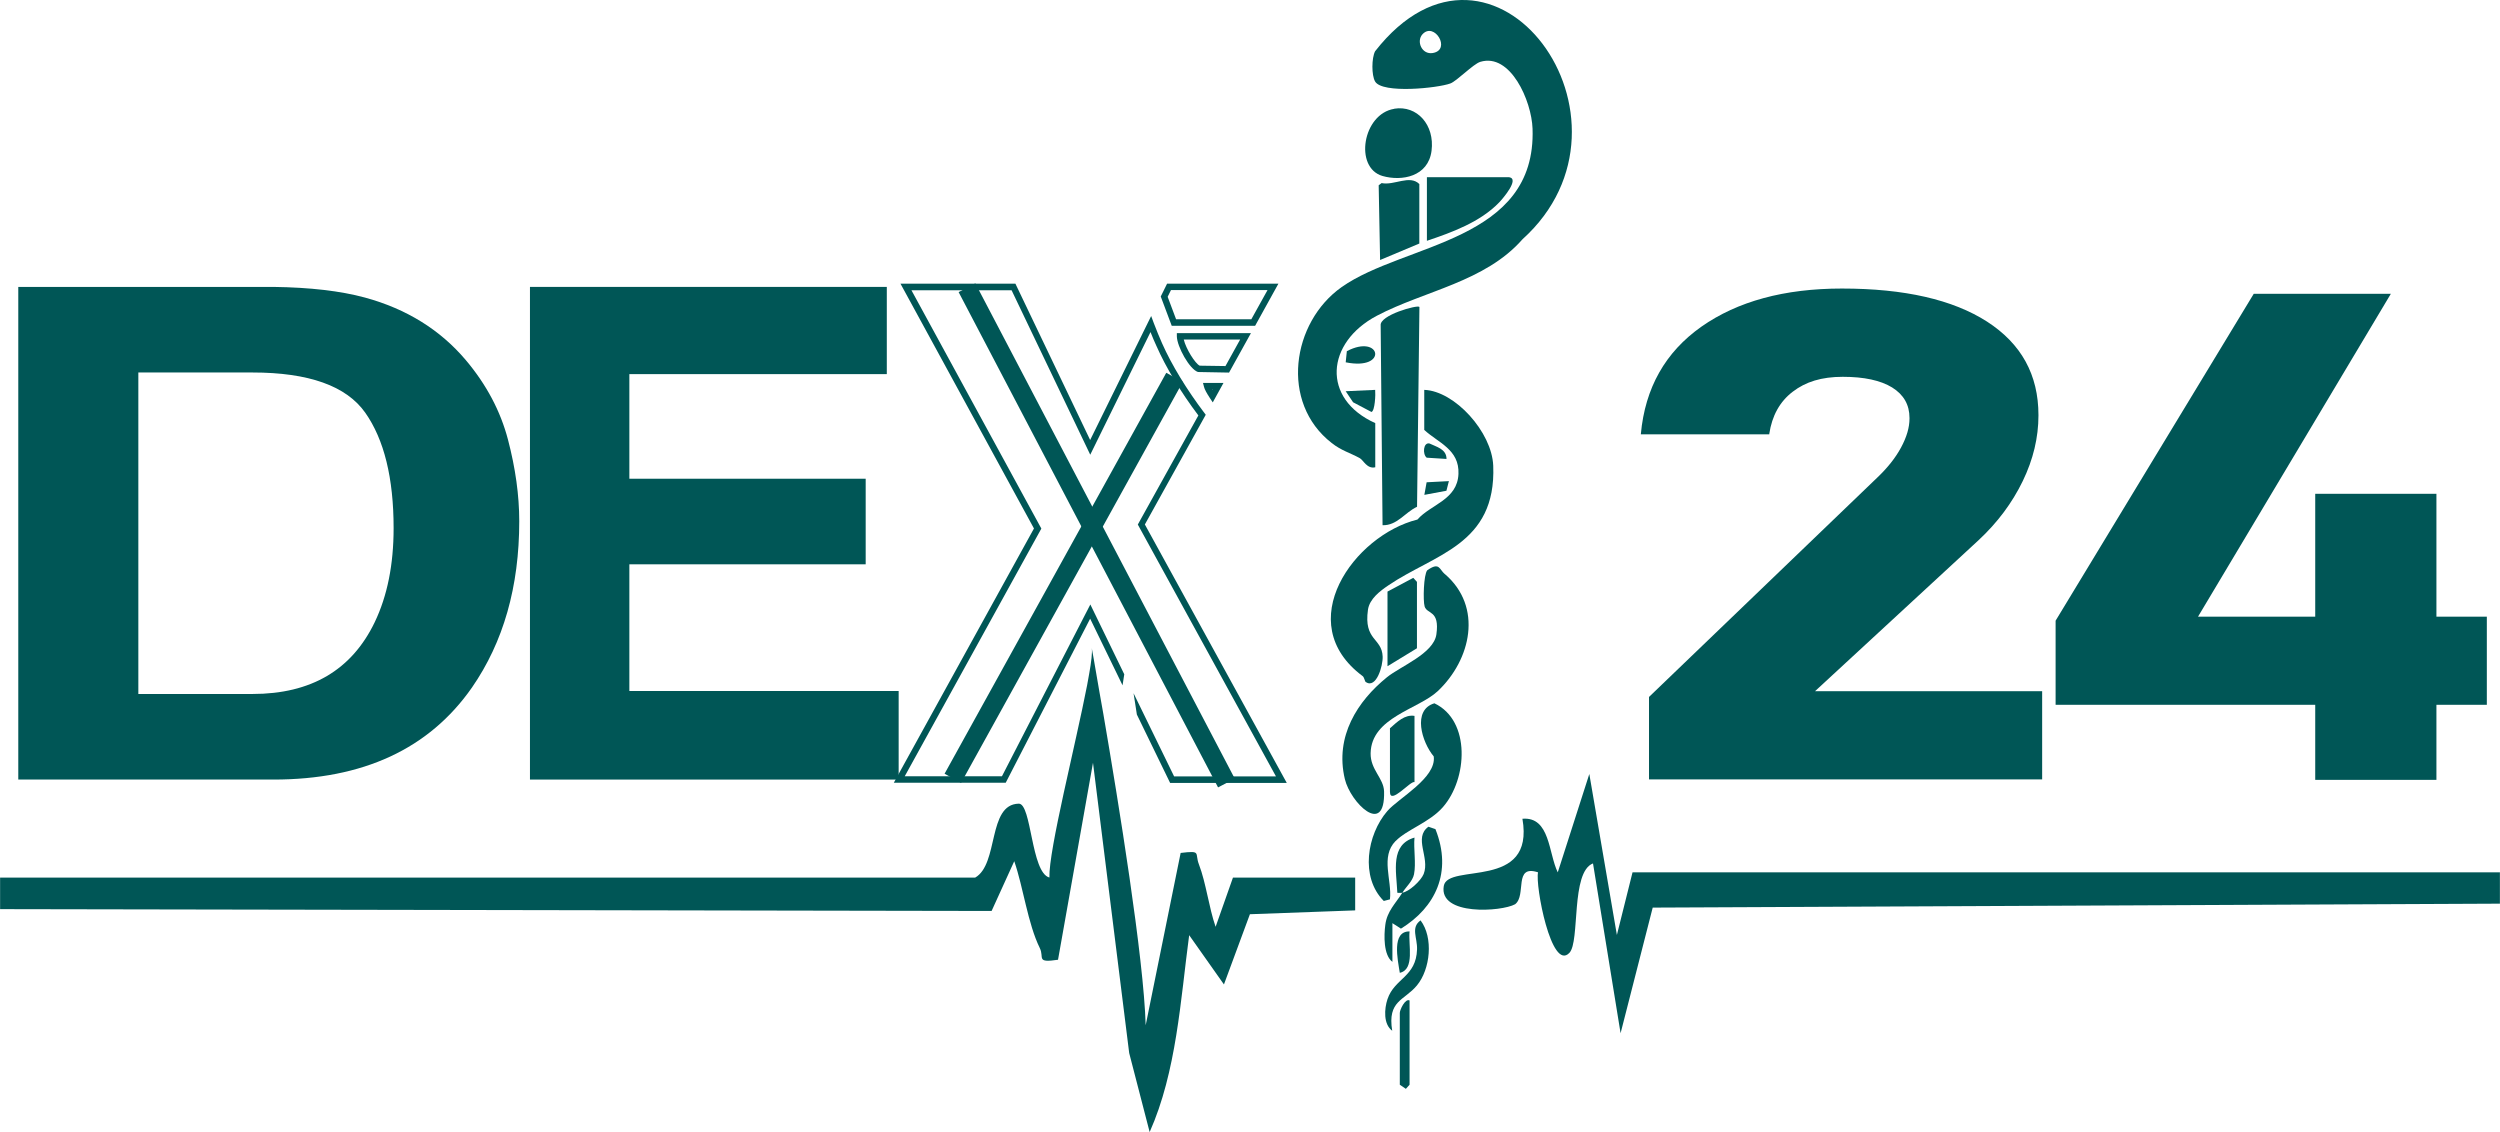 <svg width="265" height="120" viewBox="0 0 265 120" fill="none" xmlns="http://www.w3.org/2000/svg">
<g clip-path="url(#clip0_165_3)">
<path d="M38.689 31.543C43.089 32.744 46.654 34.953 49.376 38.171C51.566 40.767 53.052 43.577 53.846 46.601C54.639 49.625 55.041 52.506 55.041 55.245C55.041 62.189 53.364 68.064 50.019 72.89C45.479 79.386 38.468 82.634 28.987 82.634H1.938V30.412H28.977C32.864 30.463 36.098 30.84 38.689 31.543ZM14.664 39.484V73.562H26.767C32.964 73.562 37.283 71.027 39.724 65.946C41.06 63.156 41.723 59.837 41.723 55.989C41.723 50.674 40.718 46.591 38.719 43.75C36.721 40.91 32.733 39.484 26.767 39.484H14.664Z" fill="#005656"/>
<path d="M94.001 39.657H66.712V50.745H91.762V59.817H66.712V73.246H95.257V82.634H56.176V30.412H94.001V39.657Z" fill="#005656"/>
<path d="M174.795 82.624V73.877L198.971 50.643C200.066 49.605 200.92 48.536 201.512 47.436C202.105 46.336 202.406 45.318 202.406 44.371V44.3C202.406 42.905 201.793 41.836 200.568 41.072C199.343 40.319 197.595 39.942 195.335 39.942C193.075 39.942 191.398 40.472 190.032 41.52C188.656 42.569 187.832 44.066 187.541 46V46.041H173.931V46C174.383 41.113 176.523 37.326 180.349 34.627C184.176 31.94 189.138 30.585 195.245 30.585C201.864 30.585 206.986 31.756 210.622 34.088C214.258 36.43 216.076 39.728 216.076 44.005V44.035C216.076 46.377 215.523 48.699 214.409 50.999C213.294 53.3 211.737 55.388 209.738 57.251L192.392 73.267H216.468V82.613H174.805L174.795 82.624Z" fill="#005656"/>
<path d="M217.894 74.722V65.793L238.896 31.145H253.429L232.99 65.366H263.604V74.712H217.894V74.722ZM245.414 82.664V52.343H258.261V82.664H245.414Z" fill="#005656"/>
<path d="M128.543 42.64L128.241 42.182C127.9 41.663 127.689 41.266 127.629 41.022L127.518 40.594H129.688L128.553 42.651L128.543 42.64ZM128.472 41.266C128.472 41.266 128.492 41.296 128.502 41.317L128.533 41.266H128.482H128.472Z" fill="#005656"/>
<path d="M133.032 34.536H124.204L123.039 31.43L123.712 30.066H135.513L133.042 34.536H133.032ZM124.666 33.843H132.641L134.358 30.748H124.123L123.772 31.461L124.666 33.843Z" fill="#005656"/>
<path d="M121.351 55.602L127.809 43.964L127.669 43.781C125.791 41.296 124.194 38.68 123.179 36.389C122.888 35.727 122.597 35.025 122.295 34.23L122.024 33.497L115.556 46.642L107.631 30.066H95.448L109.6 56.019L94.745 82.97H106.607L115.556 65.579L118.991 72.645C119.061 72.238 119.121 71.841 119.172 71.475L115.576 64.073L106.205 82.287H95.9L110.383 56.029L96.613 30.769H107.229L115.566 48.2L121.954 35.198C122.165 35.727 122.366 36.216 122.587 36.684C123.591 38.965 125.168 41.571 127.026 44.035L120.608 55.602L135.252 82.298H124.455L120.156 73.48C120.276 74.173 120.377 74.936 120.507 75.741L124.033 82.99H136.397L121.371 55.622L121.351 55.602Z" fill="#005656"/>
<path d="M130.28 39.494L126.986 39.433C126.082 39.138 124.766 36.735 124.746 35.656V35.31H132.6L130.28 39.494ZM127.157 38.761L129.899 38.802L131.455 35.992H125.479C125.71 36.969 126.685 38.537 127.167 38.761H127.157Z" fill="#005656"/>
<path d="M102.5 30.5L130 83" stroke="#005656" stroke-width="2"/>
<path d="M151.242 18.785H159.97C161.105 18.958 159.307 21.035 158.936 21.432C156.917 23.55 153.853 24.65 151.252 25.525V18.785H151.242Z" fill="#005656"/>
<path d="M145.768 49.533C144.904 49.727 144.523 48.78 144.141 48.566C143.086 47.986 142.192 47.772 141.158 46.957C135.654 42.681 136.919 34.169 142.212 30.433C148.872 25.739 162.863 25.668 162.451 13.643C162.351 10.68 160.101 5.579 156.907 6.557C156.153 6.791 154.416 8.603 153.733 8.848C152.417 9.336 146.521 9.958 145.758 8.634C145.376 7.962 145.386 6.17 145.758 5.437C158.293 -10.609 175.358 12.747 161.386 25.362C157.409 29.893 150.981 30.82 145.949 33.467C140.545 36.318 140.053 42.274 145.778 44.85V49.533H145.768ZM150.78 3.635C150.107 4.378 150.71 5.814 151.875 5.62C153.874 5.284 152.035 2.26 150.78 3.635Z" fill="#005656"/>
<path d="M150.981 41.327C154.195 41.449 158.142 45.787 158.283 49.37C158.614 57.77 152.015 58.737 147.154 62.057C146.3 62.637 145.175 63.472 145.005 64.623C144.533 67.921 146.481 67.596 146.561 69.591C146.602 70.579 145.889 73.043 144.774 72.299C144.663 72.228 144.613 71.79 144.442 71.668C136.839 66.017 143.538 56.742 150.248 55.072C151.654 53.464 154.486 52.995 154.597 50.236C154.707 47.64 152.437 46.927 150.971 45.573V41.327H150.981Z" fill="#005656"/>
<path d="M153.15 60.845C157.208 64.327 155.933 69.927 152.407 73.256C150.348 75.191 145.356 76.036 145.286 79.844C145.256 81.595 146.672 82.481 146.712 83.896C146.843 88.743 143.147 85.077 142.554 82.583C141.469 78.032 143.92 74.305 147.003 71.8C148.45 70.619 151.965 69.286 152.256 67.249C152.628 64.633 151.272 65.142 151.011 64.286C150.83 63.686 150.901 60.896 151.292 60.448C152.598 59.532 152.548 60.346 153.15 60.855V60.845Z" fill="#005656"/>
<path d="M150.459 32.54L150.207 53.718C148.902 54.329 148.108 55.714 146.551 55.673L146.351 34.495C146.22 33.406 150.238 32.296 150.448 32.53L150.459 32.54Z" fill="#005656"/>
<path d="M147.927 89.15C146.3 90.82 147.566 93.294 147.335 95.33L146.682 95.503C144.161 92.988 144.894 88.478 147.064 85.963C148.239 84.609 152.286 82.45 151.975 80.18C150.71 78.663 149.675 75.262 152.045 74.549C155.932 76.392 155.551 82.583 152.949 85.556C151.523 87.185 149.113 87.938 147.937 89.15H147.927Z" fill="#005656"/>
<path d="M147.787 11.525C150.207 11.129 152.096 13.246 151.744 15.985C151.393 18.724 148.6 19.243 146.541 18.653C143.518 17.767 144.442 12.075 147.787 11.536V11.525Z" fill="#005656"/>
<path d="M150.459 25.81L146.29 27.561L146.14 19.64L146.451 19.406C147.767 19.691 149.424 18.49 150.449 19.508V25.8L150.459 25.81Z" fill="#005656"/>
<path d="M148.631 94.628C149.334 94.546 150.619 93.365 150.911 92.642C151.594 90.891 149.796 88.814 151.413 87.633L152.156 87.887C153.984 92.469 152.136 96.195 148.5 98.436L147.596 97.855V101.958C146.642 101.246 146.692 99.148 146.843 98.028C147.024 96.593 147.938 95.758 148.641 94.638C148.47 94.658 148.289 94.638 148.118 94.638C148.008 92.286 147.345 89.547 149.936 88.783C149.826 89.995 150.117 91.512 149.886 92.673C149.735 93.416 149.042 93.996 148.641 94.638L148.631 94.628Z" fill="#005656"/>
<path d="M147.074 70.619V62.708L149.806 61.252L150.197 61.68V68.715L147.074 70.619Z" fill="#005656"/>
<path d="M149.936 75.883V82.909C149.555 82.695 147.335 85.383 147.335 83.937V77.197C148.098 76.525 148.892 75.72 149.936 75.883Z" fill="#005656"/>
<path d="M147.586 109.269C146.622 108.576 146.732 106.937 147.074 105.909C147.827 103.679 150.117 103.567 150.207 100.635C150.248 99.382 149.514 98.334 150.579 97.56C151.965 99.392 151.614 102.742 150.197 104.453C148.861 106.072 147.044 106.041 147.576 109.269H147.586Z" fill="#005656"/>
<path d="M149.414 106.051V114.98L149.022 115.418L148.379 114.98V107.365C148.379 107.049 148.952 105.797 149.424 106.051H149.414Z" fill="#005656"/>
<path d="M145.768 41.327C145.818 41.795 145.748 43.547 145.376 43.669L143.428 42.64L142.644 41.47L145.768 41.327Z" fill="#005656"/>
<path d="M149.414 98.731C149.263 100.105 149.996 102.763 148.379 103.119C148.148 101.683 147.496 98.7 149.414 98.731Z" fill="#005656"/>
<path d="M142.644 38.405L142.765 37.224C146.391 35.32 147.184 39.321 142.644 38.405Z" fill="#005656"/>
<path d="M153.582 50.999L153.321 52.018L150.981 52.456L151.222 51.122L153.582 50.999Z" fill="#005656"/>
<path d="M153.321 48.648L151.232 48.515C150.77 48.159 150.86 46.866 151.523 47.008C152.216 47.355 153.331 47.578 153.331 48.648H153.321Z" fill="#005656"/>
<path d="M265 92.469H173.048L171.39 99.107L168.468 82.043L165.123 92.469C164.129 90.453 164.319 86.543 161.377 86.788C162.712 94.454 153.462 91.41 153.04 93.915C152.498 97.102 159.177 96.644 160.603 95.849C161.839 94.892 160.402 91.604 163.034 92.469C162.712 93.803 164.44 103.037 166.358 101.001C167.503 99.79 166.479 92.428 168.859 91.522L171.782 109.523L175.187 96.206L264.99 95.788V92.459L265 92.469Z" fill="#005656"/>
<path d="M143.649 93.029V96.501L132.49 96.908L129.738 104.351L126.052 99.128C125.138 105.96 124.716 113.596 121.863 120L119.694 111.621L115.857 80.852L112.151 101.734C109.77 102.091 110.715 101.51 110.222 100.502C108.937 97.886 108.485 94.108 107.511 91.288L105.11 96.562L0.01 96.369V93.029H103.362C105.894 91.593 104.658 85.26 107.983 85.189C109.359 85.148 109.278 92.489 111.237 93.019C111.146 90.138 114.029 78.867 115.234 72.635C115.315 72.228 115.385 71.831 115.445 71.465C115.686 70.141 115.797 69.143 115.727 68.695C115.727 68.695 116.068 70.538 116.56 73.46C116.691 74.152 116.821 74.916 116.962 75.72C118.579 85.148 121.241 101.52 121.442 108.678L125.148 90.412C127.408 90.138 126.614 90.412 127.086 91.624C127.85 93.62 128.131 96.155 128.854 98.242L130.692 93.029H143.659H143.649Z" fill="#005656"/>
<path d="M124.5 40L101 82.5" stroke="#005656" stroke-width="2"/>
</g>
<defs>
<clipPath id="clip0_165_3">
<rect width="265" height="120" fill="white"/>
</clipPath>
</defs>
</svg>
